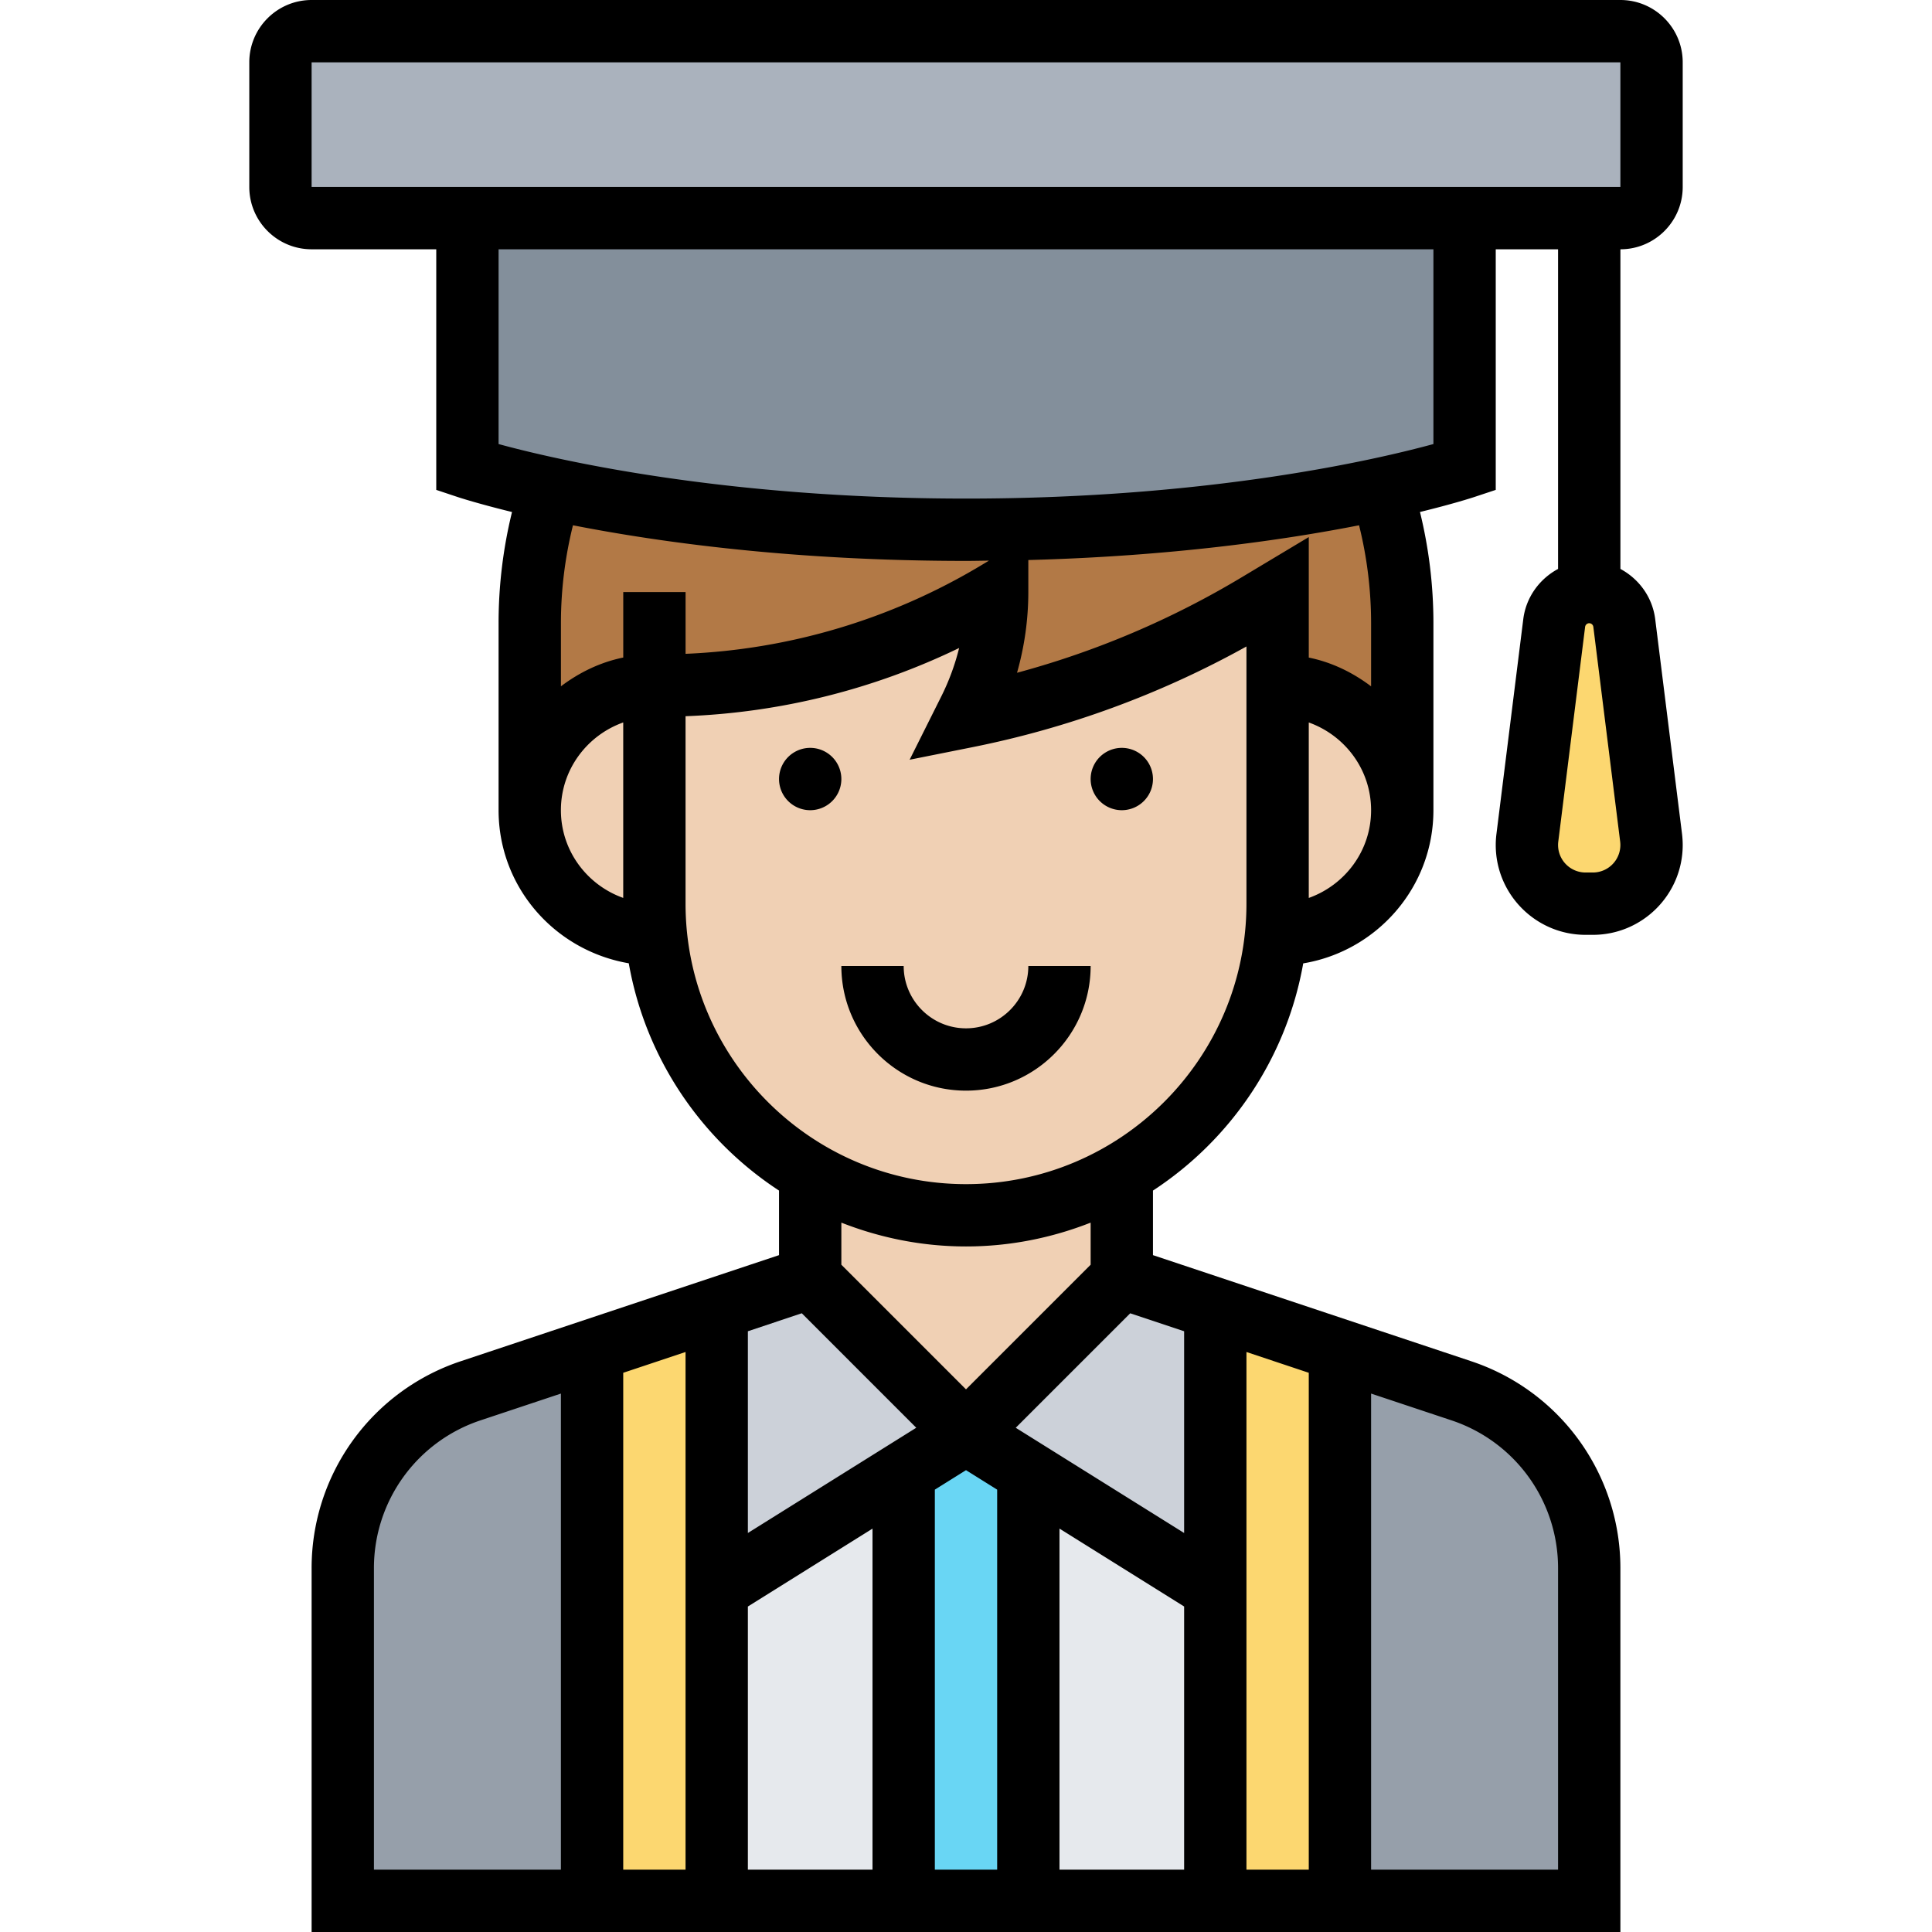 <svg height="496pt" viewBox="-64 0 496 496" width="496pt" xmlns="http://www.w3.org/2000/svg"><path d="M344 402.559V488h-64V346.64l31.2 10.4c19.6 6.562 32.8 24.882 32.8 45.519zm0 0" fill="#969faa"/><path d="M200 378v110h-32V378l16-10zm0 0" fill="#69d6f4"/><path d="M88 346.64V488H24v-85.441c0-20.637 13.2-38.957 32.8-45.52zm0 0" fill="#969faa"/><path d="M280 346.64V488h-32V336zm0 0M120 408v80H88V346.64L120 336zm0 0" fill="#fcd770"/><path d="M248 408v80h-48V378zm0 0M168 378v110h-48v-80zm0 0" fill="#e6e9ed"/><path d="M248 336v72l-64-40 40-40zm0 0M184 368l-64 40v-72l24-8zm0 0" fill="#ccd1d9"/><path d="M359.922 215.04c.078.64.078 1.28.078 1.92A15.02 15.02 0 0 1 344.96 232h-1.92A15.02 15.02 0 0 1 328 216.96c0-.64 0-1.28.078-1.92l6.961-55.118c.563-4.48 4.402-7.922 8.961-7.922s8.398 3.441 8.96 7.922zm0 0" fill="#fcd770"/><path d="M360 16v32c0 4.398-3.602 8-8 8H16c-4.398 0-8-3.602-8-8V16c0-4.398 3.602-8 8-8h336c4.398 0 8 3.602 8 8zm0 0" fill="#aab2bd"/><path d="M312 56v64s-7.441 2.48-21.441 5.52C269.12 130.16 232.399 136 184 136s-85.121-5.84-106.559-10.48C63.441 122.48 56 120 56 120V56zm0 0" fill="#838f9b"/><path d="M296 160v48c0-8.8-3.602-16.8-9.36-22.64C280.8 179.601 272.8 176 264 176v-24l-5.04 3.04C235.84 168.878 210.48 178.718 184 184l.879-1.68C189.519 172.88 192 162.56 192 152c-26.16 15.68-56.16 24-86.64 24H104c-17.68 0-32 14.32-32 32v-48c0-12 1.922-23.602 5.441-34.48C98.88 130.16 135.601 136 184 136s85.121-5.84 106.559-10.48A111.91 111.91 0 0 1 296 160zm0 0" fill="#b27946"/><g fill="#f0d0b4"><path d="M224 301.281V328l-40 40-40-40v-26.719C155.762 308.078 169.441 312 184 312s28.238-3.922 40-10.719zm0 0M296 208c0 17.68-14.32 32-32 32h-.398c.238-2.64.398-5.281.398-8v-56c8.8 0 16.8 3.602 22.64 9.36C292.399 191.2 296 199.2 296 208zm0 0"/><path d="M184 184c26.48-5.281 51.84-15.121 74.96-28.96L264 152v80c0 2.719-.16 5.36-.398 8-2.641 26.238-17.84 48.719-39.602 61.281C212.238 308.078 198.559 312 184 312s-28.238-3.922-40-10.719a79.942 79.942 0 0 1-16.559-12.722c-12.722-12.72-21.203-29.68-23.043-48.559-.238-2.64-.398-5.281-.398-8v-56h1.36c30.48 0 60.48-8.32 86.64-24 0 10.559-2.48 20.879-7.121 30.32zm0 0"/><path d="M104 176v56c0 2.719.16 5.36.398 8H104c-8.8 0-16.8-3.602-22.64-9.36C75.601 224.8 72 216.8 72 208c0-17.68 14.32-32 32-32zm0 0"/></g><path d="M152 200a8 8 0 1 1-16 0 8 8 0 0 1 16 0zm0 0M232 200a8 8 0 1 1-16 0 8 8 0 0 1 16 0zm0 0M168 248h-16c0 17.648 14.352 32 32 32s32-14.352 32-32h-16c0 8.824-7.176 16-16 16s-16-7.176-16-16zm0 0"/><path d="M368 48V16c0-8.824-7.176-16-16-16H16C7.176 0 0 7.176 0 16v32c0 8.824 7.176 16 16 16h32v61.77l5.473 1.824c.597.199 5.437 1.765 13.976 3.855A119.667 119.667 0 0 0 64 160v48c0 19.703 14.352 36.023 33.426 39.305 4.293 24.367 18.605 45.297 38.574 58.351v16.574l-81.71 27.235A55.95 55.95 0 0 0 16 402.602V496h336v-93.398a55.932 55.932 0 0 0-38.29-53.13L232 322.23v-16.574c19.96-13.047 34.266-33.969 38.574-58.328C289.496 244.176 304 227.801 304 208v-48c0-9.688-1.168-19.246-3.45-28.559 8.54-2.082 13.38-3.656 13.977-3.855L320 125.77V64h16v82.062c-4.742 2.547-8.215 7.227-8.93 12.883l-6.886 55.125a22.698 22.698 0 0 0-.184 2.867c0 12.72 10.344 23.063 23.062 23.063h1.875c12.72 0 23.063-10.344 23.063-23.063 0-.96-.063-1.914-.176-2.859l-6.887-55.14c-.714-5.649-4.183-10.329-8.93-12.876V64C360.825 64 368 56.824 368 48zm-23.063 176h-1.875a7.07 7.07 0 0 1-7.007-7.938l6.89-55.125c.07-.539.528-.937 1.055-.937s.984.398 1.055.93l6.89 55.14a7.07 7.07 0 0 1-7.008 7.93zM16 16h336v32H16zm168 128c2.016 0 3.93-.047 5.902-.07l-2.015 1.207a160.44 160.44 0 0 1-75.88 22.718V152h-16v16.809c-5.945 1.214-11.327 3.855-16 7.39V160c0-8.535 1.055-16.96 3.09-25.145C105.489 139.246 139.84 144 184 144zM80 208c0-10.414 6.71-19.215 16-22.527v45.047c-9.29-3.305-16-12.106-16-22.52zm61.84 129.152l29.39 29.391L128 393.566V341.77zM256 347.098l16 5.336V480h-16zM240 480h-32v-87.566l32 20zm-48-97.566V480h-16v-97.566l8-5zM112 480H96V352.434l16-5.336zm16-67.559l32-20V480h-32zm-96-9.84a39.955 39.955 0 0 1 27.352-37.953L80 357.77V480H32zm304 0V480h-48V357.77l20.648 6.878A39.955 39.955 0 0 1 336 402.602zm-96-60.831v51.796l-43.23-27.015 29.39-29.39zm-24-17.082l-32 32-32-32v-10.801c9.938 3.898 20.703 6.113 32 6.113s22.063-2.215 32-6.113zM256 232c0 39.695-32.297 72-72 72s-72-32.305-72-72v-48.129a176.351 176.351 0 0 0 70.238-17.512 59.99 59.99 0 0 1-4.55 12.368l-8.16 16.32 16.038-3.207A242.975 242.975 0 0 0 256 165.969zm16-1.473V185.48c9.29 3.313 16 12.114 16 22.528 0 10.418-6.71 19.207-16 22.52zM288 160v16.207c-4.672-3.535-10.055-6.184-16-7.39v-30.938l-17.145 10.281a226.583 226.583 0 0 1-57.757 24.559A75.754 75.754 0 0 0 200 152v-8.223c36.512-.968 65.305-5.074 84.91-8.922A104.093 104.093 0 0 1 288 160zm16-46c-14.586 3.984-57.527 14-120 14S78.586 117.984 64 114V64h240zm0 0"/></svg>